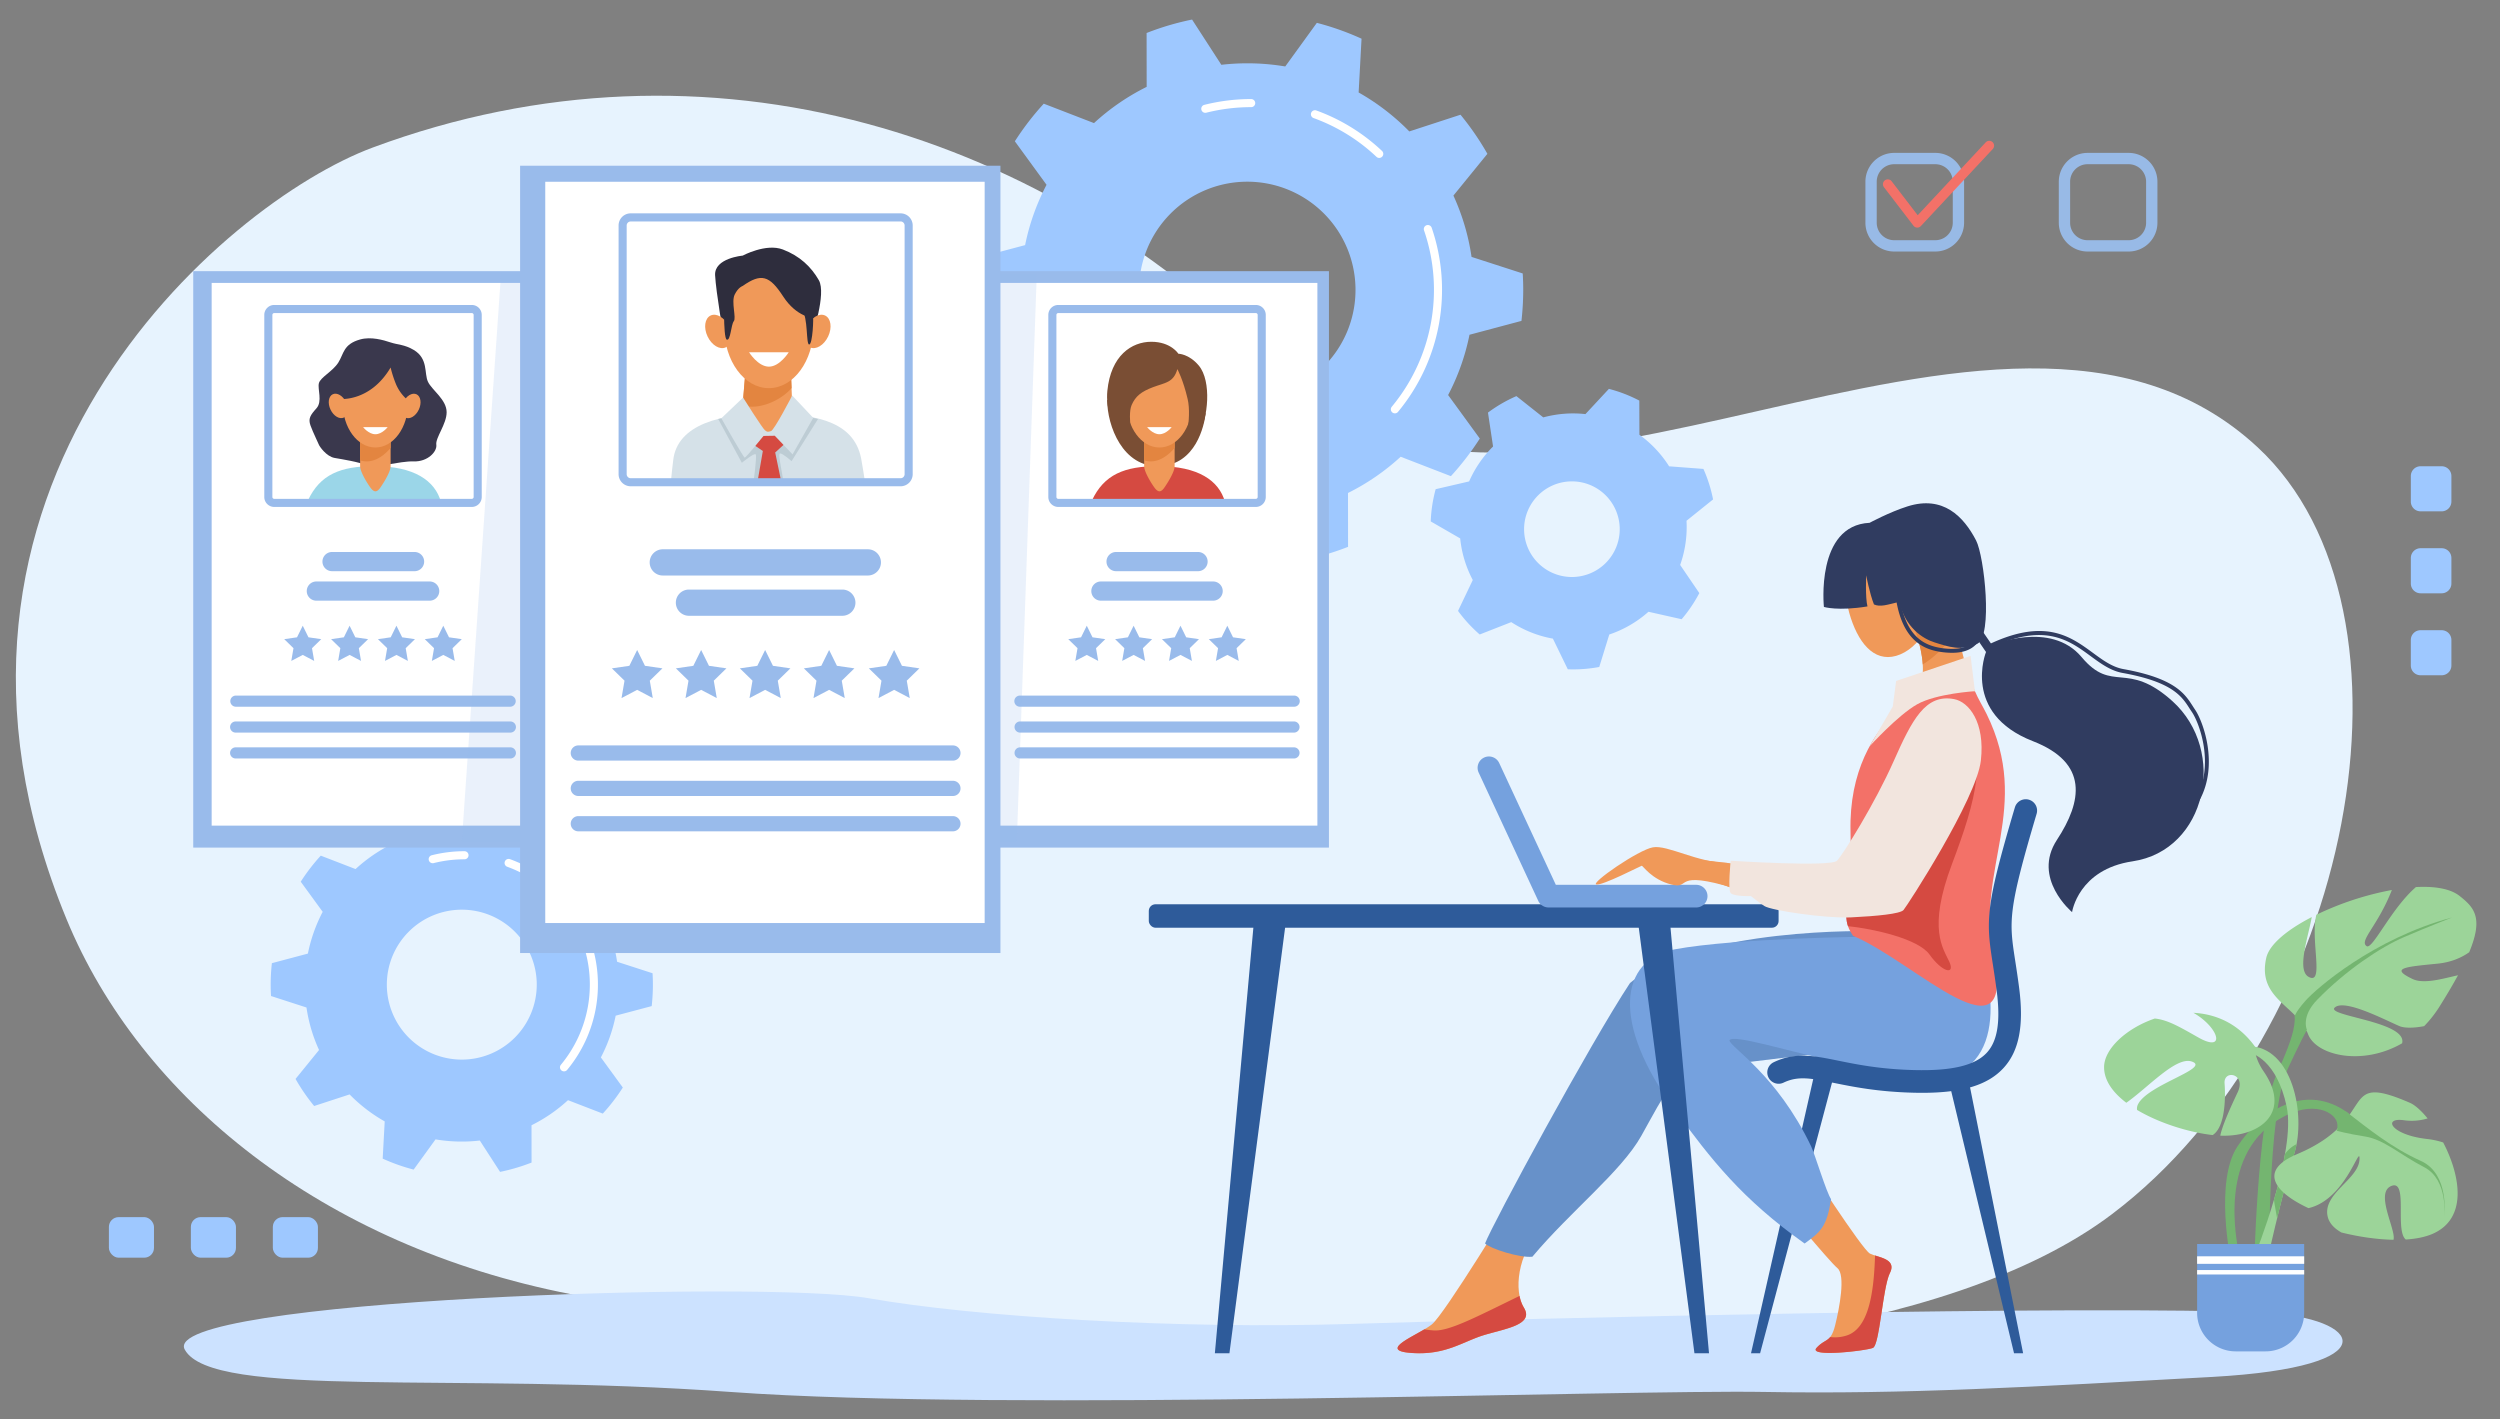 <svg id="Слой_1" data-name="Слой 1" xmlns="http://www.w3.org/2000/svg" viewBox="0 0 3090.48 1754.76"><rect x="0" y="0" width="3090.48" height="1754.76" fill="#808080" stroke="none"/><title>jobs_header</title><path d="M460.7,182.41c415.47-154.24,837.75-17.88,1124.14,279.13s887.43-205,1206.2,91.52c217.54,202.36,117.89,722.64-180.39,948-405.44,306.3-1638.42,150.88-1905.14,98.75-307.27-60-531.92-242.25-623.19-463.39C-137.6,603.56,277.1,250.57,460.7,182.41Z" style="fill:#e7f3fe"/><path d="M1880.81,396.69A343.31,343.31,0,0,0,1883,358.4c0-6.83-.22-13.61-.62-20.35l-63.27-20.47a278.22,278.22,0,0,0-22.41-75.81l42-51.63a342.07,342.07,0,0,0-33.24-48.32l-63.28,20.65a281.54,281.54,0,0,0-62.65-48.15l3.6-66.49a338.4,338.4,0,0,0-55.25-19.58l-39.07,53.92a282.29,282.29,0,0,0-79-2.07l-36.18-55.92a338,338,0,0,0-56.21,16.61l.08,66.59a280.57,280.57,0,0,0-65.11,44.79l-62.09-24a342.32,342.32,0,0,0-35.75,46.49l39.18,53.79A277.71,277.71,0,0,0,1267.24,303L1203,320.1a346,346,0,0,0-2.15,38.3c0,6.83.22,13.61.62,20.34l63.28,20.48a278,278,0,0,0,22.4,75.81l-41.95,51.63A342,342,0,0,0,1278.4,575l63.29-20.65a281.09,281.09,0,0,0,62.65,48.15l-3.6,66.49A338.29,338.29,0,0,0,1456,688.55l39.08-53.93a281.26,281.26,0,0,0,79,2.07l36.18,55.93a339.85,339.85,0,0,0,56.2-16.61l-.08-66.59a280.57,280.57,0,0,0,65.11-44.79l62.09,24a342.94,342.94,0,0,0,35.75-46.49l-39.18-53.79a278.14,278.14,0,0,0,26.42-74.52Zm-338.92,95.48A133.78,133.78,0,1,1,1675.67,358.4,133.77,133.77,0,0,1,1541.89,492.17Z" style="fill:#9ec8ff"/><path d="M1724.35,511a5,5,0,0,1-3.84-8.2,226.33,226.33,0,0,0,39.87-218,5,5,0,1,1,9.46-3.26,236.36,236.36,0,0,1-41.65,227.64A5,5,0,0,1,1724.35,511Z" style="fill:#fff"/><path d="M1705,195.23a5,5,0,0,1-3.43-1.36,224.64,224.64,0,0,0-77.78-47.93,5,5,0,0,1,3.41-9.4,234.64,234.64,0,0,1,81.23,50.05,5,5,0,0,1-3.43,8.64Z" style="fill:#fff"/><path d="M1490,139.47a5,5,0,0,1-1.22-9.85,237,237,0,0,1,57.92-7.16,5,5,0,0,1,0,10,226.92,226.92,0,0,0-55.47,6.86A5.17,5.17,0,0,1,1490,139.47Z" style="fill:#fff"/><path d="M805.62,1243.73a239.41,239.41,0,0,0,1.49-26.52c0-4.74-.16-9.43-.43-14.09l-43.83-14.19a192.92,192.92,0,0,0-15.52-52.51l29.06-35.76a235.74,235.74,0,0,0-23-33.46l-43.83,14.3a195.24,195.24,0,0,0-43.39-33.36l2.49-46.05a234.65,234.65,0,0,0-38.26-13.56l-27.07,37.35a195.12,195.12,0,0,0-54.72-1.43l-25.06-38.74a235.41,235.41,0,0,0-38.93,11.51l0,46.12a194.29,194.29,0,0,0-45.09,31l-43-16.59a237.18,237.18,0,0,0-24.76,32.2l27.14,37.25a192.53,192.53,0,0,0-18.3,51.62l-44.51,11.84a239.59,239.59,0,0,0-1.49,26.53q0,7.1.43,14.09l43.83,14.18A192,192,0,0,0,394.41,1298l-29.07,35.76a237.51,237.51,0,0,0,23,33.47l43.84-14.31a194.48,194.48,0,0,0,43.39,33.36l-2.49,46a233.71,233.71,0,0,0,38.26,13.56l27.07-37.35a194.09,194.09,0,0,0,54.72,1.43l25.06,38.74a233.78,233.78,0,0,0,38.93-11.51l-.06-46.12a194.14,194.14,0,0,0,45.1-31l43,16.59a236.45,236.45,0,0,0,24.77-32.2l-27.14-37.25a192.93,192.93,0,0,0,18.3-51.61Zm-234.75,66.14a92.66,92.66,0,1,1,92.66-92.66A92.67,92.67,0,0,1,570.87,1309.87Z" style="fill:#9ec8ff"/><path d="M697.24,1324.42a5,5,0,0,1-3.84-8.2,155.2,155.2,0,0,0,27.35-149.5,5,5,0,1,1,9.46-3.26,165.25,165.25,0,0,1-29.12,159.16A5,5,0,0,1,697.24,1324.42Z" style="fill:#fff"/><path d="M683.83,1105.72a5,5,0,0,1-3.43-1.35,154,154,0,0,0-53.34-32.87,5,5,0,1,1,3.41-9.41,164,164,0,0,1,56.79,35,5,5,0,0,1,.21,7.07A5,5,0,0,1,683.83,1105.72Z" style="fill:#fff"/><path d="M534.93,1067.11a5,5,0,0,1-1.22-9.85,165.22,165.22,0,0,1,40.49-5,5,5,0,0,1,0,10,155.69,155.69,0,0,0-38.05,4.7A4.7,4.7,0,0,1,534.93,1067.11Z" style="fill:#fff"/><path d="M2085.06,651.46c0-2.59-.07-5.15-.21-7.7l32.83-26.37a174.32,174.32,0,0,0-11.93-37.72l-42.4-3.21a141.29,141.29,0,0,0-36.7-39l-.14-42.25a175,175,0,0,0-37.6-14.5l-29,31.19a140.72,140.72,0,0,0-52.11,4.08l-33.23-26.31a175.47,175.47,0,0,0-35.15,20.38l6.29,41.89a140.53,140.53,0,0,0-29.6,43.19l-41.34,9.59a175.58,175.58,0,0,0-6.11,39.85l36.41,21a139.32,139.32,0,0,0,15.57,51.45l-18.23,38.18a177.63,177.63,0,0,0,26.79,29.15l39-15.29a139.68,139.68,0,0,0,51.48,20.42l18.41,37.89c2.19.08,4.39.14,6.6.14a177.09,177.09,0,0,0,32.29-3l12.4-40.13a140.07,140.07,0,0,0,48.45-28.12l41,9.22a176,176,0,0,0,21.86-32.29L2077,698.39A140,140,0,0,0,2085.06,651.46Zm-141.87,61.83a59.11,59.11,0,1,1,59.1-59.11A59.1,59.1,0,0,1,1943.19,713.29Z" style="fill:#9ec8ff"/><g style="opacity:0.8"><path d="M2631.45,310.94h-50.8a35.62,35.62,0,0,1-35.58-35.58v-50.8A35.62,35.62,0,0,1,2580.65,189h50.8A35.61,35.61,0,0,1,2667,224.56v50.8A35.62,35.62,0,0,1,2631.45,310.94ZM2580.65,203a21.59,21.59,0,0,0-21.58,21.57v50.8a21.6,21.6,0,0,0,21.58,21.58h50.8A21.6,21.6,0,0,0,2653,275.36v-50.8A21.59,21.59,0,0,0,2631.45,203Z" style="fill:#9ec8ff"/></g><g style="opacity:0.8"><path d="M2392.41,310.94h-50.8A35.61,35.61,0,0,1,2306,275.36v-50.8A35.61,35.61,0,0,1,2341.61,189h50.8A35.62,35.62,0,0,1,2428,224.56v50.8A35.62,35.62,0,0,1,2392.41,310.94ZM2341.61,203A21.59,21.59,0,0,0,2320,224.56v50.8a21.59,21.59,0,0,0,21.57,21.58h50.8A21.6,21.6,0,0,0,2414,275.36v-50.8A21.59,21.59,0,0,0,2392.41,203Z" style="fill:#9ec8ff"/></g><path d="M2370.19,281.36h-.29a6,6,0,0,1-4.48-2.35l-36.51-47.62a6,6,0,0,1,9.53-7.3l32.2,42L2454.7,176a6,6,0,1,1,8.78,8.18l-88.91,95.26A6,6,0,0,1,2370.19,281.36Z" style="fill:#f37168"/><path d="M2799.37,1622.88c-208-10.17-915.46,7.06-1130.63,13.77s-464.93-8.86-594.67-31.76-879.67,1.95-845.64,63.53,334.13,27.54,674.45,52.29,1105.69-3.09,1278.34,0,331-6.19,553.45-18.56S2919.92,1628.77,2799.37,1622.88Z" style="fill:#cce2ff"/><rect x="238.88" y="335.22" width="434.74" height="712.57" style="fill:#99bbeb"/><rect x="261.65" y="349.74" width="397.68" height="670.89" style="fill:#fff"/><path d="M380.6,618.76c15-32.2,40.3-42.51,81.9-42.51,49.53,0,75.25,17.94,82.55,44.07C456.34,621.54,380.6,618.76,380.6,618.76Z" style="fill:#9bd6e8"/><path d="M445.2,419.64c-21,5.88-20.05,17.67-27,28.6s-22.18,18.23-24,25.52,4.67,22.48-3,31S380.8,517.5,383.84,526s9.72,21.87,10.33,23.69,9.11,14.59,19.44,16.41,29.77,4.86,39.49,9.11,41-5.44,58.33-4.83,29.16-12.18,27.94-20.69,12.8-25.51,12.76-40.09c0-15.66-18.22-27.34-23.08-37.67s.6-28.56-17.62-39.36c-11.52-6.82-19.45-6.21-28.56-9.25S458.57,415.88,445.2,419.64Z" style="fill:#3a384d"/><path d="M470.72,602c-4.74,7-8.22,7.3-13.37,0-4.09-5.79-12.15-19-12.15-25.65V509.61a12.19,12.19,0,0,1,12.15-12.16h13.37a12.19,12.19,0,0,1,12.15,12.16V576.3C482.87,583,475,595.68,470.72,602Z" style="fill:#f09959"/><path d="M470.72,497.45H457.35a12.19,12.19,0,0,0-12.15,12.16v59.51c15,4.77,28.71-4.72,37.67-15.43V509.61A12.19,12.19,0,0,0,470.72,497.45Z" style="fill:#e38540"/><ellipse cx="464.04" cy="498.13" rx="40.4" ry="55.05" style="fill:#f09959"/><path d="M482.87,454.32c-25.52,43.13-63.19,38.88-63.19,38.88s.92-57.11,30.84-60.15,47.54,9,53.62,28.79,0,32.88,0,32.88A52.37,52.37,0,0,1,489.55,475,141.63,141.63,0,0,1,482.87,454.32Z" style="fill:#3a384d"/><ellipse cx="418.17" cy="501.84" rx="10.63" ry="15.95" transform="translate(-174.86 227.93) rotate(-25.41)" style="fill:#f09959"/><path d="M498.48,497.28c-3.78,8-2.54,16.45,2.76,19s12.67-1.89,16.45-9.85,2.54-16.44-2.76-19S502.26,489.32,498.48,497.28Z" style="fill:#f09959"/><path d="M479.23,528s-6.8,8.81-15.19,8.81S448.85,528,448.85,528Z" style="fill:#fff"/><path d="M512.13,706.1h-102a11.87,11.87,0,0,1,0-23.73h102a11.87,11.87,0,1,1,0,23.73Z" style="fill:#99bbeb"/><path d="M530.81,742.55H391.42a11.87,11.87,0,1,1,0-23.73H530.81a11.87,11.87,0,1,1,0,23.73Z" style="fill:#99bbeb"/><path d="M630.65,873.64H291.58a6.88,6.88,0,1,1,0-13.76H630.65a6.88,6.88,0,1,1,0,13.76Z" style="fill:#99bbeb"/><path d="M630.65,905.64H291.58a6.89,6.89,0,1,1,0-13.77H630.65a6.89,6.89,0,1,1,0,13.77Z" style="fill:#99bbeb"/><path d="M630.65,937.64H291.58a6.89,6.89,0,1,1,0-13.77H630.65a6.89,6.89,0,1,1,0,13.77Z" style="fill:#99bbeb"/><path d="M583.23,626.68H339a12.31,12.31,0,0,1-12.29-12.29V389.3A12.31,12.31,0,0,1,339,377H583.23a12.3,12.3,0,0,1,12.29,12.29V614.39A12.31,12.31,0,0,1,583.23,626.68ZM339,387a2.32,2.32,0,0,0-2.29,2.29V614.39a2.32,2.32,0,0,0,2.29,2.29H583.23a2.32,2.32,0,0,0,2.29-2.29V389.3a2.32,2.32,0,0,0-2.29-2.29Z" style="fill:#99bbeb"/><polygon points="374.25 773.5 381.32 787.83 397.13 790.13 385.69 801.28 388.39 817.02 374.25 809.59 360.1 817.02 362.8 801.28 351.36 790.13 367.17 787.83 374.25 773.5" style="fill:#99bbeb"/><polygon points="432.16 773.5 439.23 787.83 455.04 790.13 443.6 801.28 446.3 817.02 432.16 809.59 418.02 817.02 420.72 801.28 409.28 790.13 425.09 787.83 432.16 773.5" style="fill:#99bbeb"/><polygon points="490.07 773.5 497.14 787.83 512.96 790.13 501.51 801.28 504.21 817.02 490.07 809.59 475.93 817.02 478.63 801.28 467.19 790.13 483 787.83 490.07 773.5" style="fill:#99bbeb"/><polygon points="547.99 773.5 555.06 787.83 570.87 790.13 559.43 801.28 562.13 817.02 547.99 809.59 533.85 817.02 536.55 801.28 525.11 790.13 540.92 787.83 547.99 773.5" style="fill:#99bbeb"/><rect x="1208.09" y="335.22" width="434.74" height="712.57" style="fill:#99bbeb"/><rect x="1230.86" y="349.74" width="397.68" height="670.89" style="fill:#fff"/><path d="M1368.7,494.5c0,31.91,19.22,83.41,64.55,81.76s55.36-50.74,57.11-64.6S1368.7,494.5,1368.7,494.5Z" style="fill:#7a4e34"/><path d="M1349.81,618.76c15-32.2,40.3-42.51,81.9-42.51,49.54,0,75.26,17.94,82.55,44.07C1425.55,621.54,1349.81,618.76,1349.81,618.76Z" style="fill:#d54a41"/><path d="M1439.93,602c-4.74,7-8.22,7.3-13.36,0-4.1-5.79-12.15-19-12.15-25.65V509.61a12.18,12.18,0,0,1,12.15-12.16h13.36a12.18,12.18,0,0,1,12.15,12.16V576.3C1452.08,583,1444.19,595.68,1439.93,602Z" style="fill:#f09959"/><path d="M1439.93,497.45h-13.36a12.18,12.18,0,0,0-12.15,12.16v59.51c15,4.77,28.7-4.72,37.66-15.43V509.61A12.18,12.18,0,0,0,1439.93,497.45Z" style="fill:#e38540"/><ellipse cx="1433.25" cy="498.13" rx="40.4" ry="55.05" style="fill:#f09959"/><path d="M1455.46,456.28c-4.8,16.94-15.32,16.74-30,22.3s-21.69,11.15-26.49,22c-6.12,13.81,2.78,54.08,2.78,54.08s-37.15-27.8-32.85-71.51,30.07-60.65,54.33-60.65,33.48,14.78,33.48,14.78,12.93.06,25.15,14.53c16.42,19.46,11.37,66.72,0,83.65s-19,22.23-18.7,21.48,10.61-39.64,5-63.68S1455.46,456.28,1455.46,456.28Z" style="fill:#7a4e34"/><path d="M1448.44,528s-6.8,8.81-15.19,8.81-15.19-8.81-15.19-8.81Z" style="fill:#fff"/><path d="M1481.35,706.1h-102a11.87,11.87,0,0,1,0-23.73h102a11.87,11.87,0,0,1,0,23.73Z" style="fill:#99bbeb"/><path d="M1500,742.55h-139.4a11.87,11.87,0,0,1,0-23.73H1500a11.87,11.87,0,0,1,0,23.73Z" style="fill:#99bbeb"/><path d="M1599.87,873.64H1260.79a6.88,6.88,0,1,1,0-13.76h339.08a6.88,6.88,0,1,1,0,13.76Z" style="fill:#99bbeb"/><path d="M1599.87,905.64H1260.79a6.89,6.89,0,0,1,0-13.77h339.08a6.89,6.89,0,0,1,0,13.77Z" style="fill:#99bbeb"/><path d="M1599.87,937.64H1260.79a6.89,6.89,0,0,1,0-13.77h339.08a6.89,6.89,0,0,1,0,13.77Z" style="fill:#99bbeb"/><path d="M1552.44,626.68H1308.22a12.31,12.31,0,0,1-12.29-12.29V389.3A12.3,12.3,0,0,1,1308.22,377h244.22a12.3,12.3,0,0,1,12.29,12.29V614.39A12.31,12.31,0,0,1,1552.44,626.68ZM1308.22,387a2.32,2.32,0,0,0-2.29,2.29V614.39a2.32,2.32,0,0,0,2.29,2.29h244.22a2.32,2.32,0,0,0,2.29-2.29V389.3a2.32,2.32,0,0,0-2.29-2.29Z" style="fill:#99bbeb"/><polygon points="1343.46 773.5 1350.53 787.83 1366.34 790.13 1354.9 801.28 1357.6 817.02 1343.46 809.59 1329.32 817.02 1332.02 801.28 1320.58 790.13 1336.39 787.83 1343.46 773.5" style="fill:#99bbeb"/><polygon points="1401.37 773.5 1408.44 787.83 1424.25 790.13 1412.81 801.28 1415.51 817.02 1401.37 809.59 1387.23 817.02 1389.93 801.28 1378.49 790.13 1394.3 787.83 1401.37 773.5" style="fill:#99bbeb"/><polygon points="1459.29 773.5 1466.36 787.83 1482.17 790.13 1470.73 801.28 1473.43 817.02 1459.29 809.59 1445.14 817.02 1447.85 801.28 1436.4 790.13 1452.22 787.83 1459.29 773.5" style="fill:#99bbeb"/><polygon points="1517.2 773.5 1524.27 787.83 1540.08 790.13 1528.64 801.28 1531.34 817.02 1517.2 809.59 1503.06 817.02 1505.76 801.28 1494.32 790.13 1510.13 787.83 1517.2 773.5" style="fill:#99bbeb"/><polygon points="1256.96 1040.66 570.87 1040.66 619.4 337.86 1281.7 337.86 1256.96 1040.66" style="fill:#99bbeb;opacity:0.2"/><rect x="642.94" y="204.87" width="593.79" height="973.26" style="fill:#99bbeb"/><rect x="674.04" y="224.7" width="543.18" height="916.34" style="fill:#fff"/><path d="M895,417.17c-.38-1.13-9.88-55.72-11-76.94S918.09,316,918.09,316s28.81-15.55,49.66-7.59,35,21.36,44.51,38-8.34,68.65-8.34,68.65Z" style="fill:#2e2d3d"/><path d="M829.65,592.55c-.13-.9,2.43-22.38,2.52-23.25,4.81-45.24,60.56-58,116.2-58,65.37,0,109.72,12,116.79,59,.21,1.38,4,22.91,3.8,24.36C947.8,596.33,829.65,592.55,829.65,592.55Z" style="fill:#d5e1e8"/><path d="M959.6,546.45c-6.48,9.56-11.23,10-18.26,0-5.59-7.92-24.26-26-24.26-35.11l7.66-91a16.65,16.65,0,0,1,16.6-16.6H959.6a16.65,16.65,0,0,1,16.59,16.6l3.56,91C979.75,520.47,965.41,537.88,959.6,546.45Z" style="fill:#f09959"/><path d="M959.6,403.72H941.34a16.65,16.65,0,0,0-16.6,16.6l-6.65,80.75c20.5,6.53,48.18-6.74,60.43-21.36l-2.33-59.39A16.65,16.65,0,0,0,959.6,403.72Z" style="fill:#e38540"/><path d="M887.82,518l29.26,54.1s15.67-12.89,17.19-10.36-2.78,34.41-2.78,34.41,34.87.48,36.39-1-7.08-34.64-3.54-34.64,14.18,9.61,14.18,9.61L1011.19,518l-7.18-1.75L950.47,545,893.2,516.86Z" style="fill:#bdccd4"/><polygon points="921.29 542.91 943.02 557.49 936.29 596.2 965.6 594.57 958.28 559.36 976.29 542.91 967.83 534.93 929.75 534.93 921.29 542.91" style="fill:#d54a41"/><path d="M918.6,491.47l-26.89,25.58s27.39,48.71,28.91,48.71,23.24-26.86,23.24-26.86l13.91-.24,22,23.06,25.54-45.18-26-27.6s-22.24,43-26.28,44-4.08,1.52-7.35-1S918.6,491.47,918.6,491.47Z" style="fill:#d5e1e8"/><ellipse cx="950.47" cy="404.64" rx="55.18" ry="75.19" style="fill:#f09959"/><path d="M900.93,403.48c5.16,10.87,3.48,22.47-3.77,25.91s-17.3-2.58-22.46-13.45-3.47-22.46,3.77-25.9S895.77,392.62,900.93,403.48Z" style="fill:#f09959"/><path d="M997.51,403.48c-5.16,10.87-3.47,22.47,3.78,25.91s17.3-2.58,22.46-13.45,3.47-22.46-3.77-25.9S1002.68,392.62,997.51,403.48Z" style="fill:#f09959"/><path d="M975,435.49s-11,17.76-24.48,17.76S926,435.49,926,435.49Z" style="fill:#fff"/><path d="M918.09,353.49c22.75-15.92,33-13.26,50,12.89S1005.65,393,1005.65,393l2.66-27.13s-25.41-49.15-59.52-42.7-53.51,37.14-53.51,37.14-1.66,57.55,3.1,59.52,5.31-18.58,8.72-22.75-3.41-23.88,1.14-33S918.09,353.49,918.09,353.49Z" style="fill:#2e2d3d"/><path d="M991.25,383.06c7.94,8.69,4.93,43.21,9.1,42.83s5.68-33,4.55-36.39S991.25,383.06,991.25,383.06Z" style="fill:#2e2d3d"/><path d="M1073.22,711.44H819.74a16.21,16.21,0,1,1,0-32.41h253.48a16.21,16.21,0,0,1,0,32.41Z" style="fill:#99bbeb"/><path d="M1041.68,761.23H851.28a16.21,16.21,0,0,1,0-32.41h190.4a16.21,16.21,0,0,1,0,32.41Z" style="fill:#99bbeb"/><path d="M1178,940.28H714.92a9.4,9.4,0,1,1,0-18.8H1178a9.4,9.4,0,1,1,0,18.8Z" style="fill:#99bbeb"/><path d="M1178,984H714.92a9.4,9.4,0,1,1,0-18.8H1178a9.4,9.4,0,1,1,0,18.8Z" style="fill:#99bbeb"/><path d="M1178,1027.68H714.92a9.4,9.4,0,1,1,0-18.8H1178a9.4,9.4,0,1,1,0,18.8Z" style="fill:#99bbeb"/><path d="M1113.27,601.13H779.69a15,15,0,0,1-15-15V278.74a15,15,0,0,1,15-15h333.58a15,15,0,0,1,15,15V586.18A15,15,0,0,1,1113.27,601.13ZM779.69,273.78a5,5,0,0,0-5,5V586.18a5,5,0,0,0,5,5h333.58a5,5,0,0,0,5-5V278.74a5,5,0,0,0-5-5Z" style="fill:#99bbeb"/><polygon points="787.65 803.5 797.3 823.07 818.9 826.21 803.27 841.44 806.96 862.95 787.65 852.79 768.33 862.95 772.02 841.44 756.39 826.21 777.99 823.07 787.65 803.5" style="fill:#99bbeb"/><polygon points="866.75 803.5 876.41 823.07 898 826.21 882.38 841.44 886.06 862.95 866.75 852.79 847.43 862.95 851.12 841.44 835.5 826.21 857.09 823.07 866.75 803.5" style="fill:#99bbeb"/><polygon points="945.85 803.5 955.51 823.07 977.1 826.21 961.48 841.44 965.17 862.95 945.85 852.79 926.54 862.95 930.23 841.44 914.6 826.21 936.19 823.07 945.85 803.5" style="fill:#99bbeb"/><polygon points="1024.95 803.5 1034.61 823.07 1056.21 826.21 1040.58 841.44 1044.27 862.95 1024.95 852.79 1005.64 862.95 1009.33 841.44 993.7 826.21 1015.29 823.07 1024.95 803.5" style="fill:#99bbeb"/><polygon points="1105.31 803.5 1114.97 823.07 1136.56 826.21 1120.94 841.44 1124.63 862.95 1105.31 852.79 1086 862.95 1089.68 841.44 1074.06 826.21 1095.65 823.07 1105.31 803.5" style="fill:#99bbeb"/><rect x="1420.13" y="1117.84" width="778.55" height="29.01" rx="8.29" ry="8.29" style="fill:#2e5b9a"/><path d="M2386.59,729c10.32,36.39-14.9,73.9-42.67,81.78S2296.32,794,2286,757.56s3.83-72.29,31.6-80.17S2376.26,692.63,2386.59,729Z" style="fill:#f09959"/><path d="M2230.85,1434.33s71.19,110.57,80.8,115.37,33.65,6,24.64,24-12.62,88.94-21,92.54-80.53,12-69.71,0,17.47-6,22.93-27.64,13.13-62.5,2.91-70.91-72.71-84.13-72.71-84.13Z" style="fill:#f09959"/><path d="M1872.55,1481.81S1786,1624.44,1770,1637.26s-68.91,32-25.64,35.25,64.1-14.42,91.34-22.43,60.9-12.82,48.08-33.66-7.5-66.31,20.14-95.15S1872.55,1481.81,1872.55,1481.81Z" style="fill:#f09959"/><path d="M2314.16,1151.08s-214.22-5.6-299.16,64.1c-49.68,75.32-169.86,297.55-179.2,322,6.41,6.41,42.47,18,58.49,16.38,47.28-56.37,109.76-105.1,134.62-149.32,30.62-54.49,40.06-81.73,89.74-86.54s161.85-20.83,195.51-20.83S2314.16,1151.08,2314.16,1151.08Z" style="fill:#6791c9"/><polygon points="2500.96 1672.9 2489.74 1672.9 2409.21 1336.94 2433.92 1336.94 2500.96 1672.9" style="fill:#2e5b9a"/><polygon points="2164.59 1672.9 2175.82 1672.9 2268.22 1325.06 2243.51 1325.06 2164.59 1672.9" style="fill:#2e5b9a"/><path d="M2436.2,1136.41l-124.55,21.5s-165.5,1.52-241.16,15.61c-68.83,12.82-79,91,0,198.71,44.86,61.17,82.79,110,160.36,165,19.73-14.48,27.28-20,32.73-54.82-5.62-7.7-20.15-55.87-24.66-65.3-42.9-89.68-100.16-122.29-101-131.12,9.62-15.62,254.68,81.44,303.41,24.35C2487.89,1255.81,2436.2,1136.41,2436.2,1136.41Z" style="fill:#75a1de"/><path d="M2441.37,854.45c-32.8-4.61-66.21,1.63-97.45,24.25-27.31,27.83-58.2,73.72-56.31,149.43,2.41,96.15-14.87,102.32,3.15,128.76,75.19,31,203.79,164.45,173.51,21.43-21.93-103.55,48.09-180.74-8.4-295.61C2451.27,873.36,2445.53,864.29,2441.37,854.45Z" style="fill:#f37168"/><path d="M2287.59,1064.31c-1.46,50.12-8.54,64.89-3.12,80.61,30.65,3.13,86.72,15.39,100.73,35,16,22.43,32.05,25.64,24.57,9.08s-27.24-40.06,3.21-120.73,44.87-135.14,15-191.23Z" style="fill:#d54a41"/><path d="M2441.37,854.45c-20.2-47.82-25.16-101.54-25.16-101.54l-52.88,15.62s30.05,67.3,1.2,91.34a274.42,274.42,0,0,0-20.61,18.83C2375.16,856.08,2408.57,849.84,2441.37,854.45Z" style="fill:#f09959"/><path d="M2417.81,765.64c-3.14-2.79-7.06-6.27-11.17-9.9l-43.14,12.74-.09.23c1,2.39,12,28,13.48,52.68,12.85-7.79,26.92-20.51,43-42.72C2419,773.74,2418.34,769.35,2417.81,765.64Z" style="fill:#e38540"/><path d="M2404.19,869.49c-54.46,19-48.42,76.42-98.55,161-25.94,43.79-50,43.14-50,43.14a1160,1160,0,0,1-134.43-8.51c-46.08-5.63-49,8.09-17,19.54,64.64,23.11,131.72,48,185.8,42s146.58-144,151.35-179.92C2448,897.08,2431.62,859.89,2404.19,869.49Z" style="fill:#f09959"/><path d="M2376.14,1350.94q-5.07,0-10.41-.13c-44.39-1.1-74.6-7.24-98.88-12.17-28.35-5.76-44-8.93-62.13-.25a14,14,0,0,1-12.08-25.26c26.64-12.73,48.93-8.2,79.79-1.93,23.2,4.72,52.07,10.59,94,11.62,46.92,1.17,75.53-5.79,90-21.87,12.92-14.33,16.7-38.4,11.9-75.75-1.65-12.79-3.29-23.42-4.74-32.8-4.1-26.47-6.8-44-3.45-71,3.11-25.1,11.42-58.54,30.67-123.37a14,14,0,0,1,26.84,8c-35.87,120.82-34.05,132.58-26.39,182.11,1.47,9.54,3.15,20.37,4.84,33.51,5.92,46.06-.08,77.23-18.88,98.07C2457.89,1341.17,2426.47,1350.94,2376.14,1350.94Z" style="fill:#2e5b9a"/><path d="M1878.43,1602c-57.42,28.08-88.32,44.17-106.73,42.64-4.35-.36-8-.81-11-1.28-20.47,12.11-53.16,26.41-16.38,29.13,43.26,3.21,64.1-14.42,91.34-22.43s60.9-12.82,48.08-33.66A43.84,43.84,0,0,1,1878.43,1602Z" style="fill:#d54a41"/><path d="M2317.91,1552.05c-1.4,45.46-7.65,90.51-35.46,99a46.67,46.67,0,0,1-20,1.79c-4.37,5.4-9.71,5.46-16.87,13.42-10.82,12,61.29,3.61,69.71,0s12-74.51,21-92.54C2343.69,1558.93,2328.8,1555.48,2317.91,1552.05Z" style="fill:#d54a41"/><path d="M2096.74,1121.81H1914.32a14,14,0,0,1-12.69-8.1l-73.72-158.65a14,14,0,0,1,25.4-11.8l70,150.55h173.48a14,14,0,0,1,0,28Z" style="fill:#75a1de"/><path d="M2134.9,1066.75c-36.86-.53-73.41-22.5-91.57-19.3s-77.46,44.34-70,45.94,54.49-22.76,56.09-23.13,11.75,16.87,36.86,23.21.18-18.82,78,4.69C2194.9,1113.44,2134.9,1066.75,2134.9,1066.75Z" style="fill:#f09959"/><path d="M2436,810.81l5.42,43.64s-47.69,2.83-71.43,16.19-58.76,51.94-58.76,51.94l28.62-49.27,4.12-31.52Z" style="fill:#f2e5de"/><path d="M2415.65,864.23c-35.43-6.64-51.82,25.11-74.79,76.92s-62.18,114.75-70,122.86-131.41,0-131.41,0-3.74,35.79,0,40.06,25.11,3.74,25.11,3.74,8.54,6.83,16.56,12.23,75.85,15.55,107.37,14,60.36-4.28,64.63-9.08,90.28-137.29,95.62-184.83S2433.73,867.62,2415.65,864.23Z" style="fill:#f2e5de"/><path d="M2311.18,646.29c-67,3.2-56.49,104-56.49,104s17.4,5.37,53.86-.64c-2.81-10.82-1.61-38.46-1.61-38.46s4.24,22.43,9.62,36c7.71,3.54,16.42.4,31.25-3.18,7.61,32,29.12,45.56,43.85,50.19,16.27,5.12,33.5,11.22,52.73,1.6s8.65-107.9-1.56-127.66C2427.5,638.52,2402,612,2358,626,2335.86,633,2311.18,646.29,2311.18,646.29Z" style="fill:#303c60"/><path d="M2427.7,766l27.39,40s-30.36,75.86,57.94,110.22c69.15,26.92,61,74.34,29.75,122s18.7,89.34,18.7,89.34,7.62-52.83,74.8-62.8c91.61-13.6,117.55-136.6,49.13-198.1-56.62-50.89-73.85-8.74-112.18-54.41s-110.68-14.82-110.68-14.82L2436,758.78Z" style="fill:#303c60"/><path d="M2716.92,990.59a2.5,2.5,0,0,1-1.17-.29,2.44,2.44,0,0,1-1-3.31c23-42.1,4.23-93.1-5.22-106.92-1-1.46-2-3-3-4.52-9.29-14.5-20.85-32.54-82.53-43.64-14.86-2.68-26.88-11.51-39.62-20.86-26.3-19.31-56.11-41.19-120.89-11.38a2.44,2.44,0,0,1-2-4.43c67.38-31,98.43-8.22,125.82,11.88,12.26,9,23.85,17.52,37.59,20,63.78,11.48,76,30.52,85.78,45.81,1,1.54,1.91,3,2.87,4.4,9.91,14.48,29.6,67.91,5.47,112A2.43,2.43,0,0,1,2716.92,990.59Z" style="fill:#303c60"/><path d="M2413.07,807a96.9,96.9,0,0,1-14.23-1.14c-23.44-3.52-54.89-16.84-57.36-91.64a2.44,2.44,0,1,1,4.87-.16c1,30.83,7.14,53.65,18.18,67.8,8.4,10.76,19.53,16.85,35,19.18,21.69,3.25,36.07-.76,42.73-11.91a2.44,2.44,0,0,1,4.19,2.5C2440.37,801.85,2429.16,807,2413.07,807Z" style="fill:#303c60"/><polygon points="1501.81 1672.9 1519.81 1672.9 1589.84 1137.6 1550.24 1137.6 1501.81 1672.9" style="fill:#2e5b9a"/><polygon points="2112.66 1672.9 2094.66 1672.9 2024.63 1137.6 2064.23 1137.6 2112.66 1672.9" style="fill:#2e5b9a"/><path d="M2818.61,1221.05c31.15,28.44,17.61,56.87-5.41,109.68s-27.09,247.81-27.09,247.81l19-2.71s-2.71-200.41,23-254.57,36.56-81.25,59.58-63.65S2818.61,1221.05,2818.61,1221.05Z" style="fill:#74b570"/><path d="M2801.5,1184.23c3.79-16.85,26.25-35.09,56.29-50.55-4.47,24.85-18.79,65.49-4,73.83,20,11.24,1.95-45.5,9.66-76.69a371.22,371.22,0,0,1,93.38-30.63c0,.11-.08.22-.13.34-17.6,44.69-40.62,62.29-31.14,69.06,7.13,5.1,30.36-46.52,61-73,23-1.23,42.5,1.89,54,11,17.81,14.1,29.77,26.61,11.85,69.54-10.23,7.32-23.48,12.56-38.88,14.1-40.63,4.06-59.58,5.41-31.15,19,13.93,6.63,37.27-.38,56.19-4.64-6.14,11.31-13.68,24.11-22.85,38.7a145,145,0,0,1-19,24.22c-13.1,2.51-24.51,2.53-30.56-.06-18.95-8.12-67.7-33.85-79.89-23-11.93,10.61,90.28,17.32,83.2,44.27-49.54,28.54-106.23,15-116.25-11.25C2839.81,1243.24,2790.11,1235,2801.5,1184.23Z" style="fill:#9cd499"/><path d="M2903.92,1376.78c-54.16-40.63-109.68-2.71-138.12,40.62s-8.12,140.83-8.12,140.83,10.83,0,10.83-4.06-29.79-115.1,40.62-165.21c44-31.34,75.84-16.25,79.9-1.35s-17.61,42-17.61,42Z" style="fill:#74b570"/><path d="M2779.34,1293.27c54.17,0,71.77,84,56.88,132.7S2801,1565.45,2801,1565.45l-13.54-13.54s51.45-127.29,39.27-184.16-42-66.36-47.4-66.36S2779.34,1293.27,2779.34,1293.27Z" style="fill:#9cd499"/><path d="M2824.77,1426.35a39.36,39.36,0,0,1,14.26-12,107.49,107.49,0,0,1-2.81,11.6c-6.79,22.22-14.7,53.14-21.3,80.23l-3-17.07c-.33-1.94-.6-4.06-.78-6.3A523.82,523.82,0,0,0,2824.77,1426.35Z" style="fill:#74b570"/><path d="M2839.58,1426.76c102.92-43.33,48.69-102.8,139.42-63.53,6.39,2.77,14.18,9.75,22,19.36a67.62,67.62,0,0,1-28.75,2.31c-27.08-4.06-17.6,17.6,27.08,23a100.16,100.16,0,0,1,20.94,4.42c21.29,40.89,30.89,94.69-14.16,113.39-8.88,3.68-19.85,5.79-32.07,6.58-13.9-11,3.39-75-18-66.16-20.58,8.47,6.45,54.81,2.75,66.48-20.31-.37-42.8-3.68-64.29-9-8.5-4.76-15-11.16-17-19.56-6.77-28.43,37.92-46,39.27-70.41,1.25-22.41-16.38,49.3-63.07,59.85C2811.42,1473.78,2791.48,1447,2839.58,1426.76Z" style="fill:#9cd499"/><path d="M2766.25,1350.14c10.84-23-17.6-28.43-16.25-10.83,1.2,15.6,1.34,53.52-14.66,63.84-27.59-3-65.13-14.11-93.51-31.05a11.46,11.46,0,0,1,1.2-7.06c12.18-24.38,90.72-44.69,66.35-52.81-19.41-6.47-53.43,31.72-80.84,51-16.46-12.49-27.49-27.38-27.49-44,0-22.5,27.33-48,62.68-60.14,15.91,1.61,30.69,10.31,53.77,23.39,34.1,19.32,26.22-11.92-6-30.46,27.83,1.44,55.58,13.33,76.05,41.74,0,0-1.94,12.14,10.91,30.93,35.06,51.24-5.4,81.16-53.77,79.21C2747.41,1390.36,2758.77,1366.05,2766.25,1350.14Z" style="fill:#9cd499"/><path d="M2900.66,1374.48c26.49,20.46,55.9,44.39,92,60.64s28.88,69.21,28.88,69.21,5.42-45.74-24.67-61.39-50-34.31-72.83-37.92-35.51-7.22-35.51-7.22,7.22-14.44,3-19.86S2900.66,1374.48,2900.66,1374.48Z" style="fill:#74b570"/><path d="M3031.19,1134.18c-96.9,25.88-167.92,87.88-181.16,102.92s-13.24,19.26-13.24,19.26l10.23,19.26,4.82-2.41s-7.83-16.25,12.64-37.31c35.29-36.33,78.24-65,107.73-77.64S3031.19,1134.18,3031.19,1134.18Z" style="fill:#74b570"/><path d="M2763.72,1537.82h37a47.67,47.67,0,0,1,47.67,47.67v85.06a0,0,0,0,1,0,0H2716.05a0,0,0,0,1,0,0v-85.06A47.67,47.67,0,0,1,2763.72,1537.82Z" transform="translate(5564.45 3208.37) rotate(180)" style="fill:#75a1de"/><rect x="2716.05" y="1553.03" width="132.35" height="9.32" style="fill:#fff"/><rect x="2716.05" y="1570.02" width="132.35" height="5.48" style="fill:#fff"/><rect x="337.28" y="1504.59" width="55.73" height="50.16" rx="12.08" ry="12.08" transform="translate(730.29 3059.35) rotate(180)" style="fill:#9ec8ff"/><rect x="235.95" y="1504.59" width="55.73" height="50.16" rx="12.08" ry="12.08" transform="translate(527.63 3059.35) rotate(180)" style="fill:#9ec8ff"/><rect x="134.62" y="1504.59" width="55.73" height="50.16" rx="12.08" ry="12.08" transform="translate(324.97 3059.35) rotate(180)" style="fill:#9ec8ff"/><path d="M2989.53,579.17h31.58a12.08,12.08,0,0,1,12.08,12.08v26a12.08,12.08,0,0,1-12.08,12.08h-31.58a12.08,12.08,0,0,1-12.08-12.08v-26A12.07,12.07,0,0,1,2989.53,579.17Z" transform="translate(3609.57 -2401.07) rotate(90)" style="fill:#9ec8ff"/><path d="M2989.53,680.5h31.58a12.07,12.07,0,0,1,12.07,12.07v26a12.08,12.08,0,0,1-12.08,12.08h-31.58a12.08,12.08,0,0,1-12.08-12.08v-26A12.07,12.07,0,0,1,2989.53,680.5Z" transform="translate(3710.9 -2299.74) rotate(90)" style="fill:#9ec8ff"/><path d="M2989.53,781.83h31.58a12.07,12.07,0,0,1,12.07,12.07v26A12.08,12.08,0,0,1,3021.11,832h-31.58a12.07,12.07,0,0,1-12.07-12.07v-26A12.07,12.07,0,0,1,2989.53,781.83Z" transform="translate(3812.23 -2198.41) rotate(90)" style="fill:#9ec8ff"/></svg>